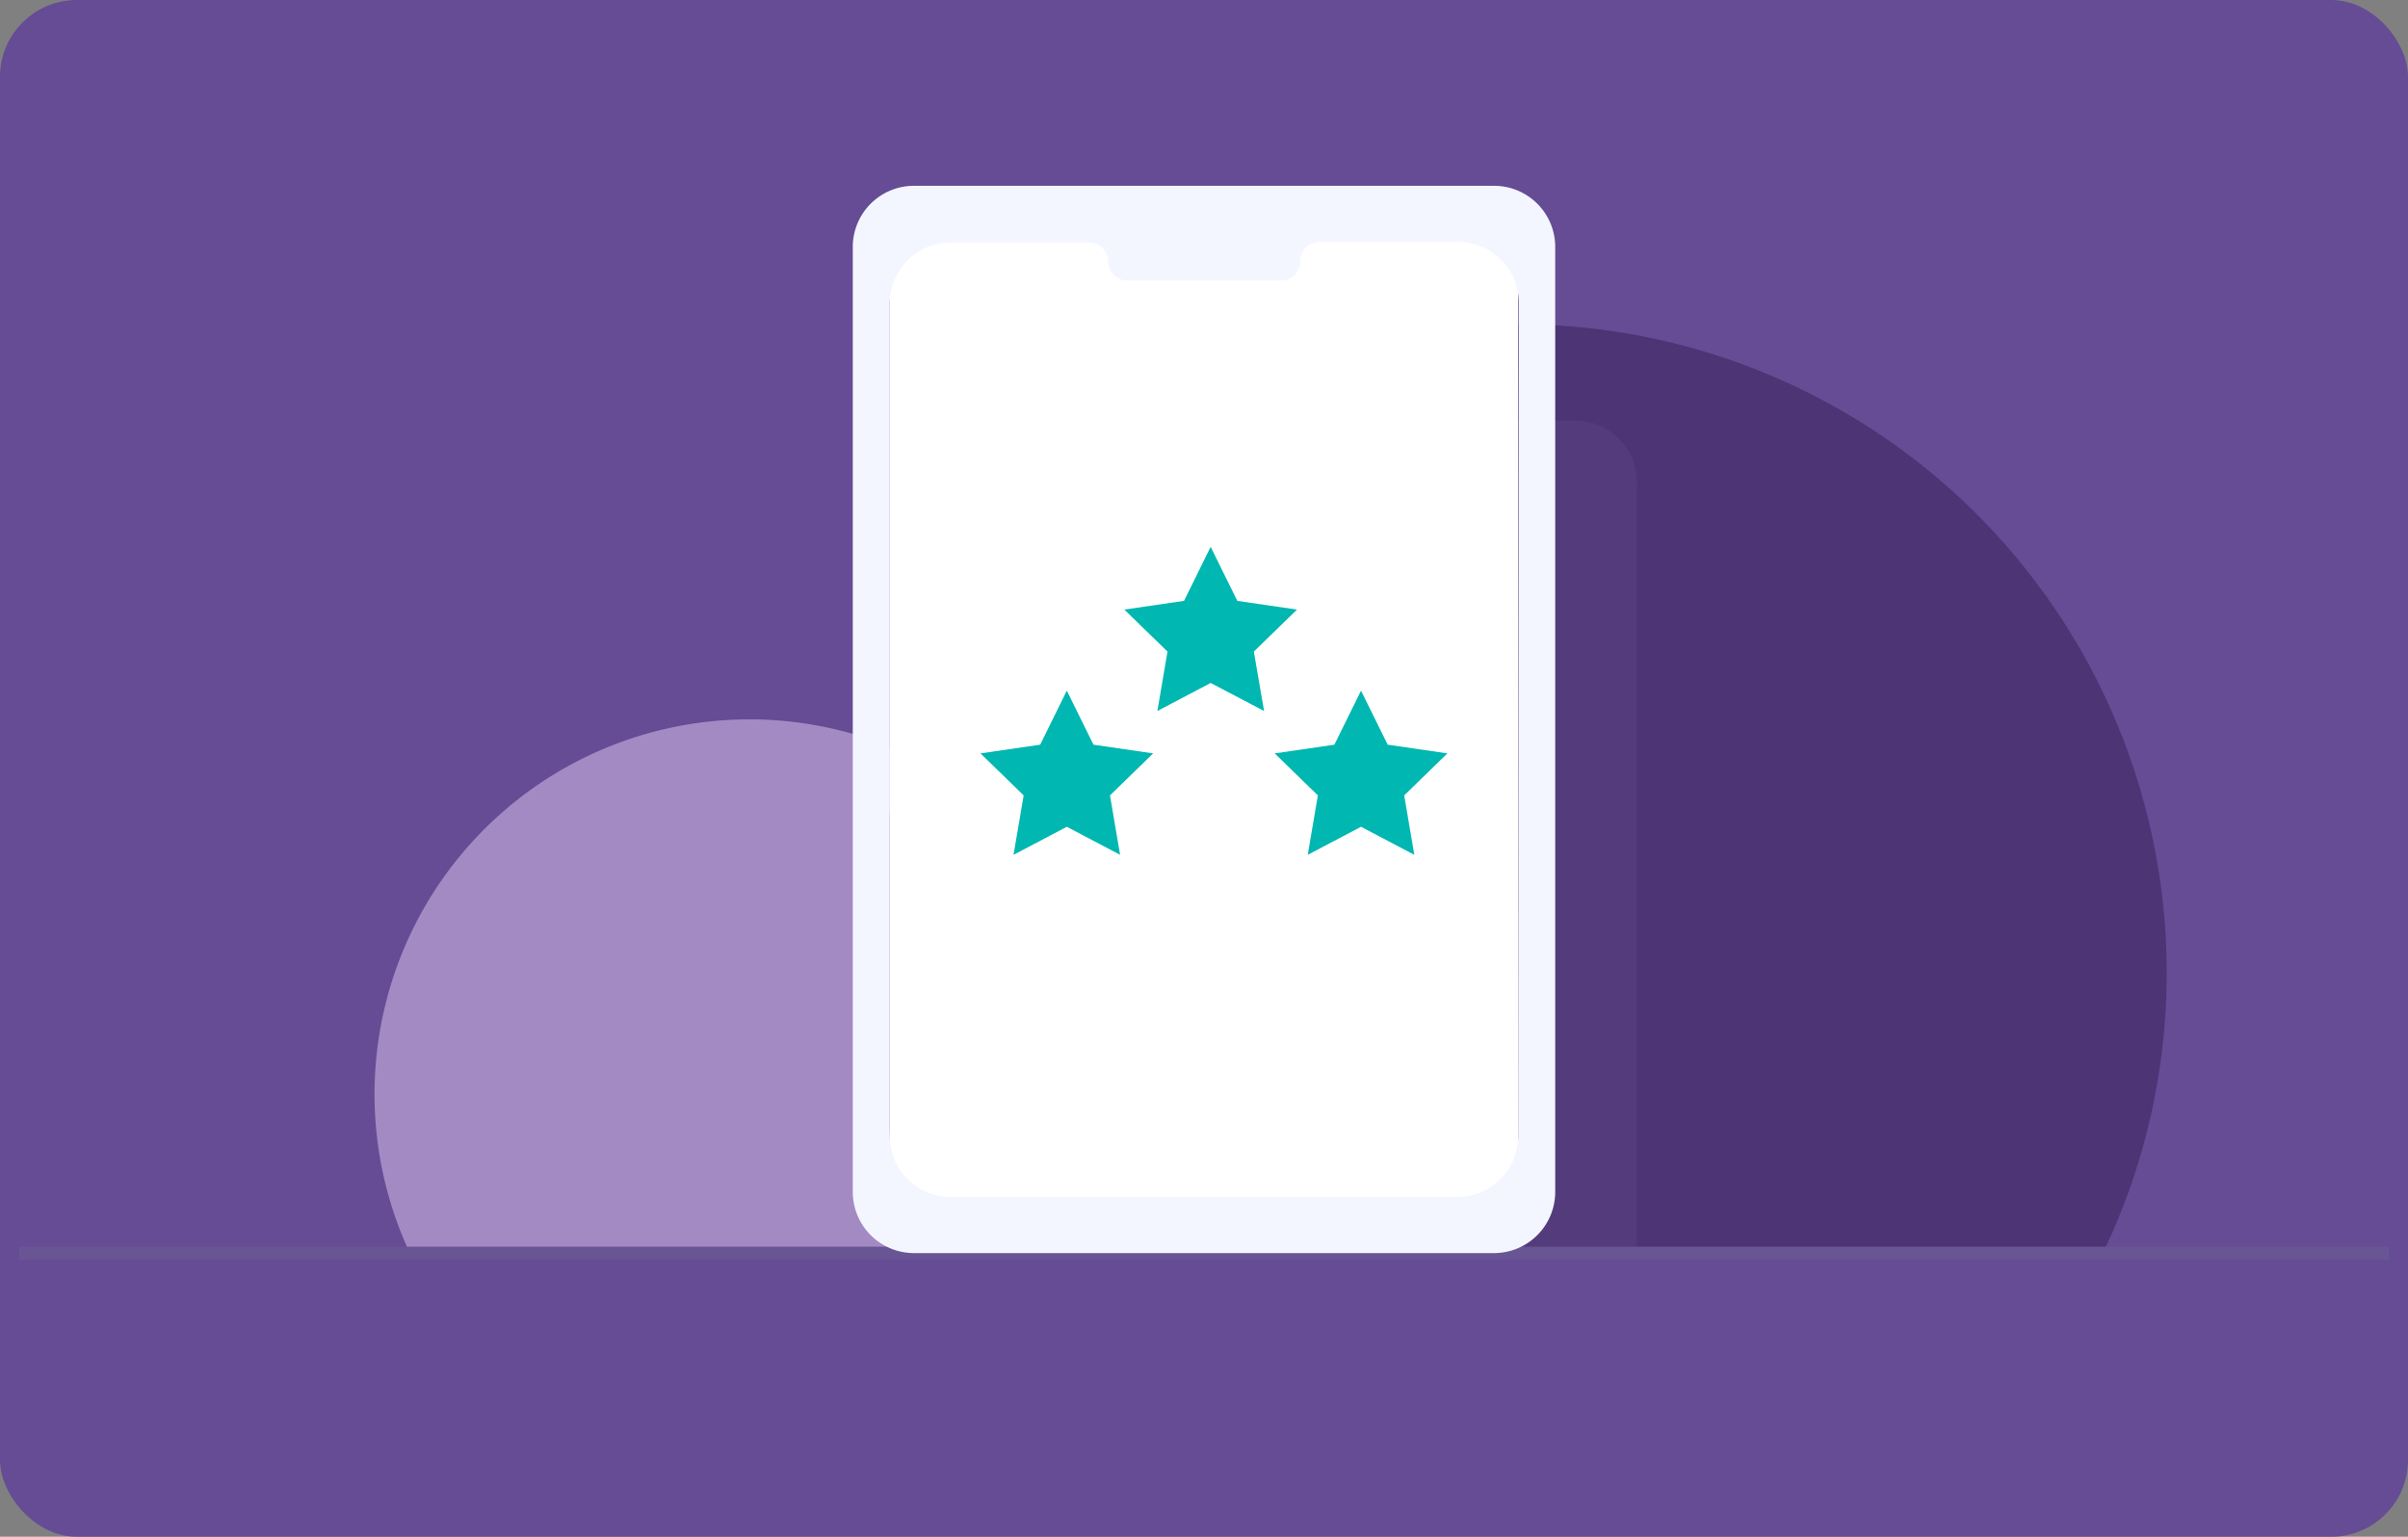 <svg xmlns="http://www.w3.org/2000/svg" viewBox="0 0 188 120"><rect x="0" y="0" width="188" height="120" fill="#808080" stroke="none"/><defs><style>.cls-1{isolation:isolate;}.cls-2{fill:#4d3475;}.cls-3{fill:#654c95;}.cls-4{fill:#a38ac3;}.cls-5{fill:none;stroke:#6a5594;stroke-miterlimit:10;}.cls-6{fill:#6a5594;opacity:0.24;mix-blend-mode:multiply;}.cls-7{fill:#fff;}.cls-8{fill:#f4f6ff;}.cls-9{fill:#00b7b1;}</style></defs><title>Asset 8</title><g class="cls-1"><g id="Layer_2" data-name="Layer 2"><g id="Layer_1-2" data-name="Layer 1"><path class="cls-2" d="M137.65,22.27a1.5,1.5,0,0,0,0-3,1.5,1.5,0,0,0,0,3Z"/><rect class="cls-3" width="188" height="120" rx="6"/><path class="cls-4" d="M87.78,85.44A29.13,29.13,0,0,1,85,97.85H32A29.27,29.27,0,1,1,87.78,85.44Z"/><path class="cls-2" d="M169.16,75.89a50.45,50.45,0,0,1-5,22H72.9a50.63,50.63,0,1,1,96.26-22Z"/><polyline class="cls-5" points="186.49 97.85 164.17 97.85 159.34 97.85 127.8 97.85 116.14 97.85 85.03 97.85 72.97 97.85 72.9 97.85 32 97.85 13.69 97.85 1.51 97.85"/><path class="cls-6" d="M127.8,37.63V97.85H73V37.63a4.78,4.78,0,0,1,4.77-4.78H123A4.78,4.78,0,0,1,127.8,37.63Z"/><rect class="cls-7" x="69.47" y="16.94" width="49.06" height="78.13"/><path class="cls-8" d="M116.65,14.51H71.35a4.77,4.77,0,0,0-4.77,4.77v73.8a4.78,4.78,0,0,0,4.77,4.77h45.3a4.78,4.78,0,0,0,4.77-4.77V19.28A4.77,4.77,0,0,0,116.65,14.51Zm1.88,74.19a4.77,4.77,0,0,1-4.77,4.77H74.24a4.77,4.77,0,0,1-4.77-4.77v-65a4.76,4.76,0,0,1,4.77-4.77H85a1.51,1.51,0,0,1,1.52,1.51h0A1.5,1.5,0,0,0,88,21.91h12a1.51,1.51,0,0,0,1.51-1.51h0A1.51,1.51,0,0,1,103,18.89h10.81a4.76,4.76,0,0,1,4.77,4.77Z"/><polygon class="cls-9" points="94.52 53.33 90.36 55.52 91.15 50.88 87.78 47.6 92.44 46.92 94.52 42.7 96.6 46.92 101.26 47.6 97.89 50.88 98.69 55.52 94.52 53.33"/><polygon class="cls-9" points="83.29 64.56 79.13 66.75 79.92 62.11 76.55 58.83 81.21 58.15 83.29 53.93 85.37 58.15 90.03 58.83 86.66 62.11 87.45 66.75 83.29 64.56"/><polygon class="cls-9" points="106.26 64.56 102.1 66.75 102.89 62.11 99.52 58.83 104.18 58.15 106.26 53.93 108.34 58.15 113 58.83 109.63 62.11 110.42 66.75 106.26 64.56"/></g></g></g></svg>